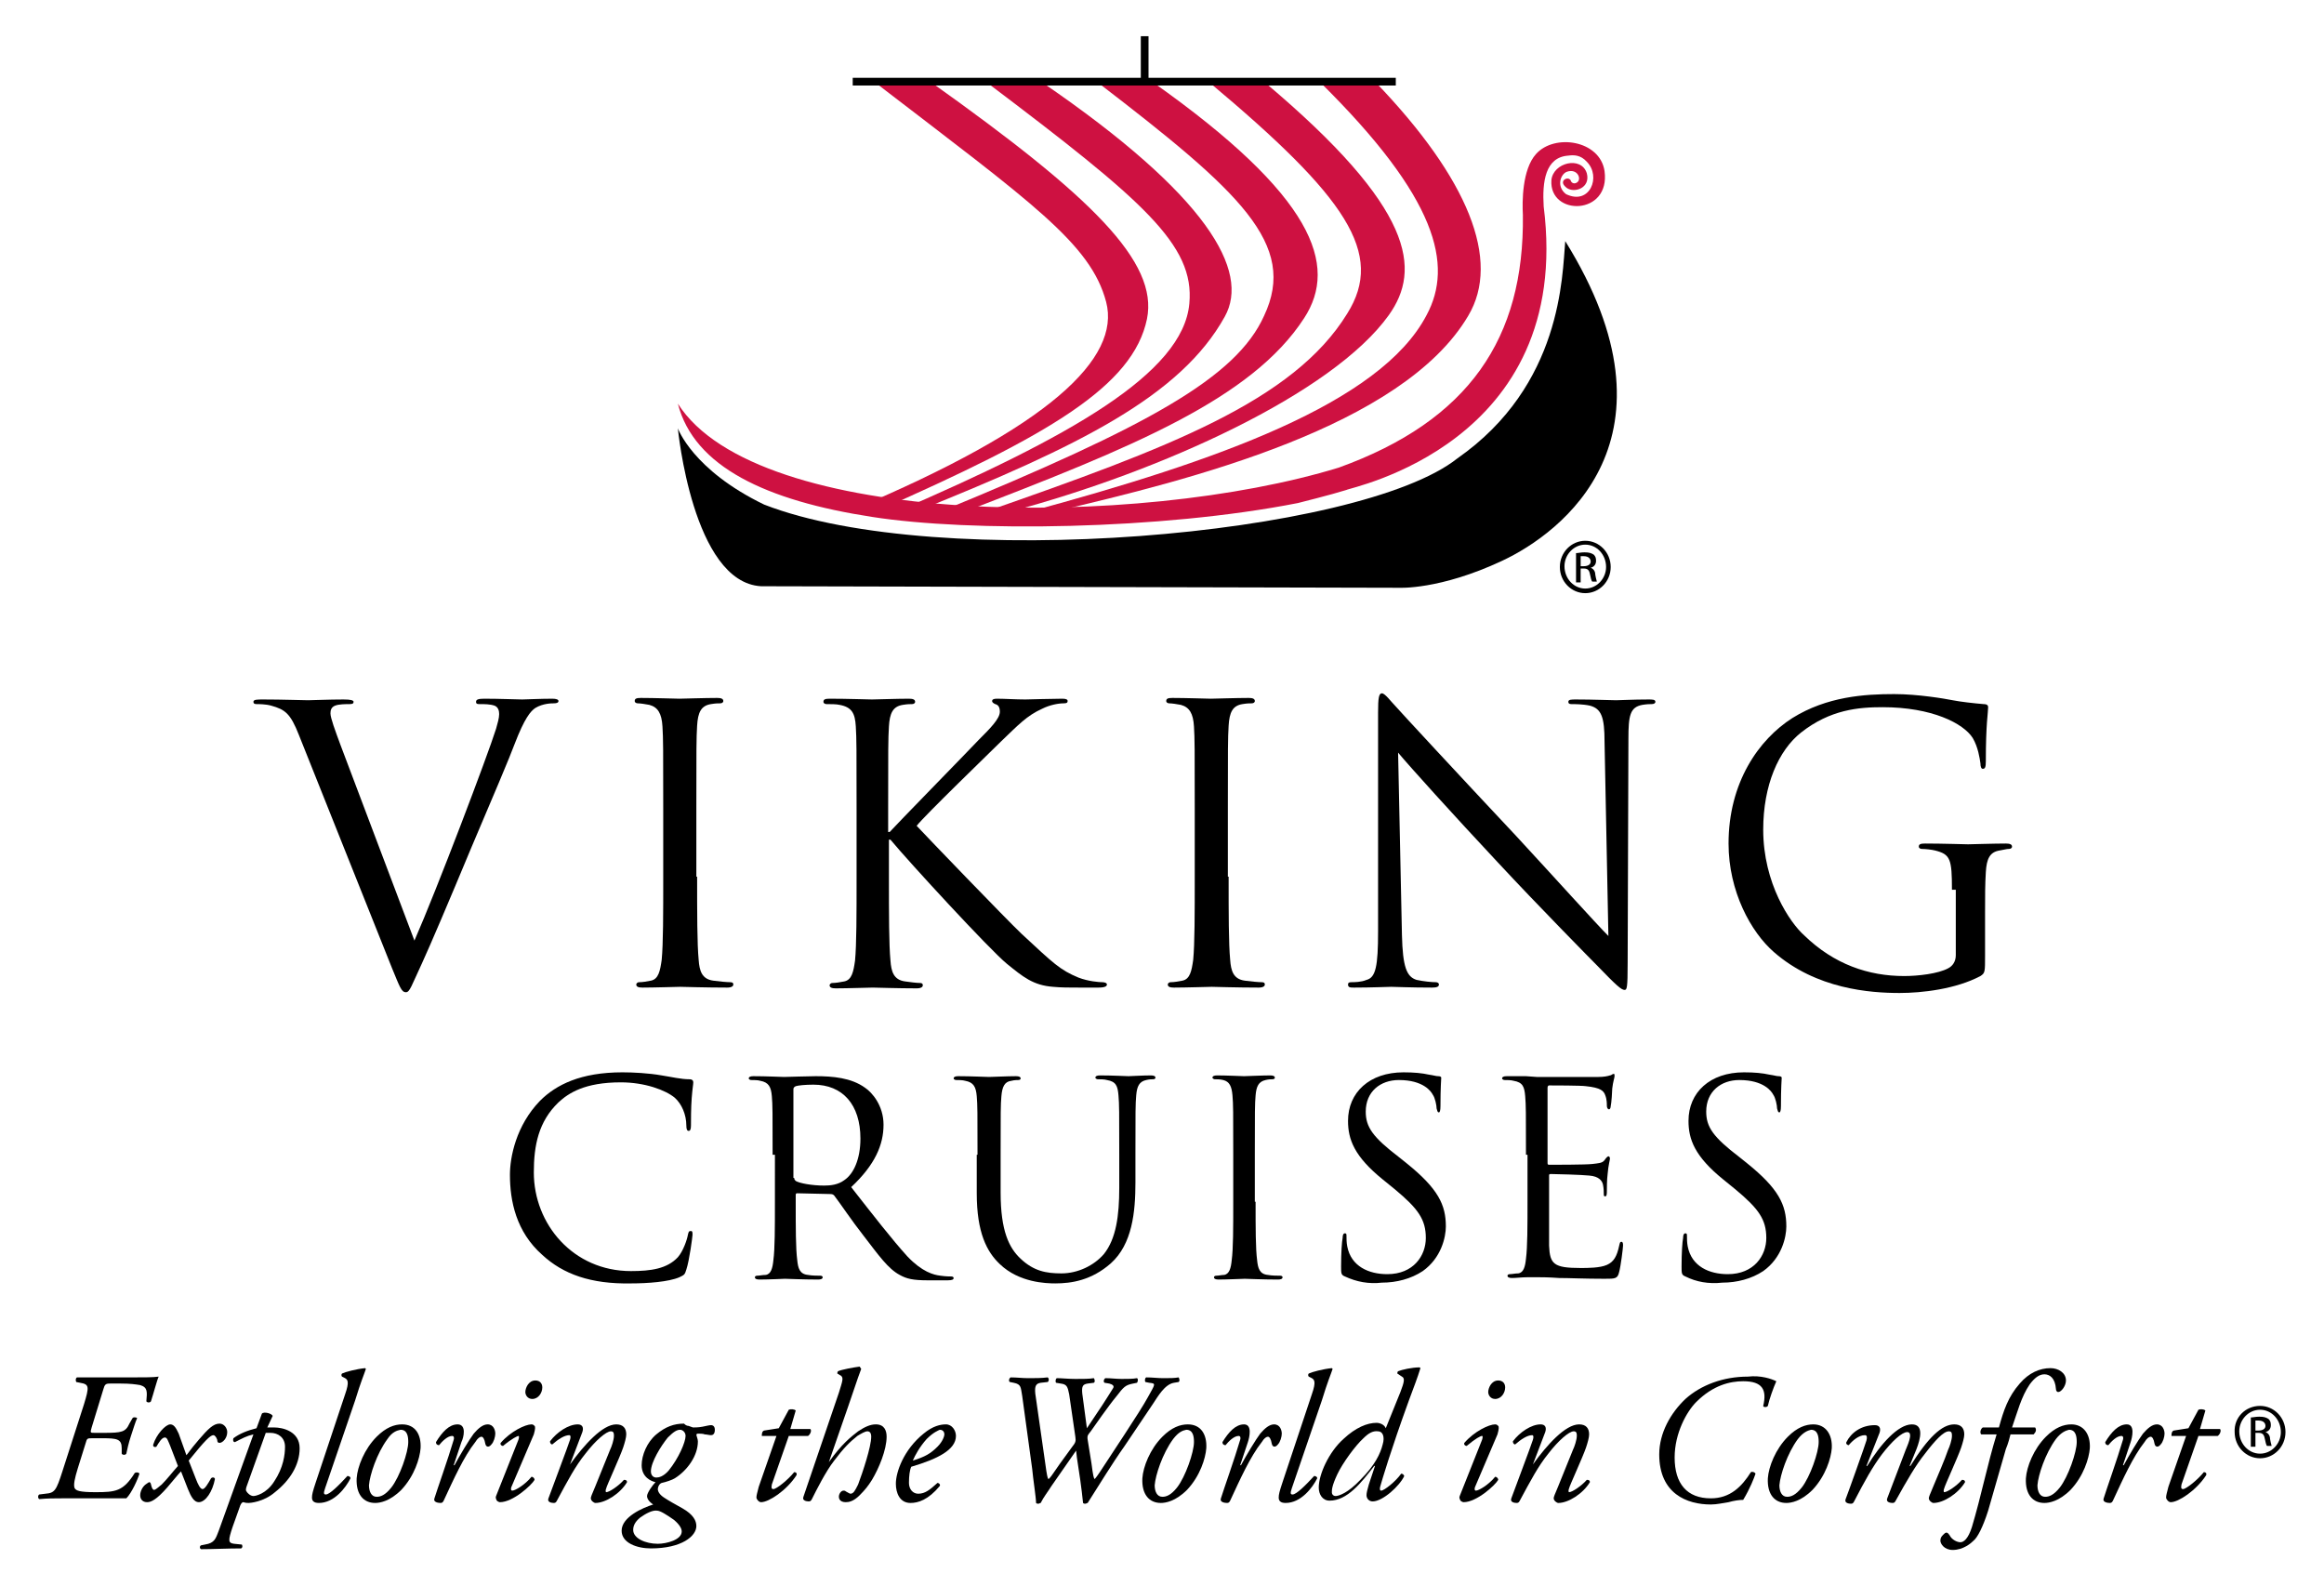 <?xml version="1.0" encoding="utf-8"?>
<!-- Generator: Adobe Illustrator 18.1.0, SVG Export Plug-In . SVG Version: 6.00 Build 0)  -->
<svg version="1.1" id="logo" xmlns="http://www.w3.org/2000/svg" xmlns:xlink="http://www.w3.org/1999/xlink" x="0px" y="0px"
	 viewBox="0 0 301.7 205.9" enable-background="new 0 0 301.7 205.9" xml:space="preserve">
<g>
	<g>
		<path d="M70.4,162.9c-3.4-3-4.2-7-4.2-10.4c0-2.3,0.8-6.4,3.9-9.6c2.1-2.1,5.3-3.7,10.7-3.7c1.4,0,3.4,0.1,5.1,0.4
			c1.3,0.2,2.5,0.5,3.6,0.5c0.4,0,0.5,0.2,0.5,0.4c0,0.3-0.1,0.7-0.2,2c-0.1,1.2-0.1,3.1-0.1,3.6c0,0.5-0.1,0.7-0.3,0.7
			c-0.2,0-0.3-0.2-0.3-0.7c0-1.4-0.6-2.8-1.5-3.6c-1.2-1-3.9-2-7-2c-4.7,0-6.8,1.4-8.1,2.6c-2.6,2.5-3.2,5.6-3.2,9.1
			c0,6.7,5.1,12.8,12.6,12.8c2.6,0,4.7-0.3,6.1-1.8c0.7-0.8,1.2-2.3,1.3-2.9c0.1-0.4,0.1-0.5,0.4-0.5c0.2,0,0.2,0.2,0.2,0.5
			c0,0.2-0.4,3.3-0.8,4.5c-0.2,0.7-0.3,0.7-0.9,1c-1.4,0.6-4.1,0.8-6.3,0.8C76.7,166.7,73.1,165.4,70.4,162.9z"/>
		<path d="M100.3,149.9c0-5.5,0-6.4-0.1-7.6c-0.1-1.2-0.4-1.8-1.5-2c-0.3-0.1-0.9-0.1-1.2-0.1c-0.1,0-0.3-0.1-0.3-0.2
			c0-0.2,0.2-0.3,0.6-0.3c1.6,0,3.8,0.1,4,0.1c0.4,0,3-0.1,4.1-0.1c2.2,0,4.6,0.2,6.4,1.5c0.9,0.6,2.4,2.3,2.4,4.8
			c0,2.6-1.1,5.2-4.2,8.1c2.9,3.7,5.3,6.8,7.3,9c1.9,2,3.4,2.4,4.3,2.5c0.7,0.1,1.2,0.1,1.4,0.1c0.2,0,0.3,0.1,0.3,0.2
			c0,0.2-0.2,0.3-0.8,0.3h-2.5c-2,0-2.8-0.2-3.7-0.7c-1.5-0.8-2.7-2.5-4.7-5.1c-1.5-1.9-3.1-4.3-3.8-5.2c-0.1-0.1-0.2-0.2-0.5-0.2
			l-4.3-0.1c-0.2,0-0.2,0.1-0.2,0.3v0.8c0,3.4,0,6.1,0.2,7.6c0.1,1,0.3,1.8,1.4,1.9c0.5,0.1,1.3,0.1,1.6,0.1c0.2,0,0.3,0.1,0.3,0.2
			c0,0.2-0.2,0.3-0.6,0.3c-1.9,0-4.1-0.1-4.3-0.1c0,0-2.2,0.1-3.3,0.1c-0.4,0-0.6-0.1-0.6-0.3c0-0.1,0.1-0.2,0.3-0.2
			c0.3,0,0.7-0.1,1.1-0.1c0.7-0.1,0.9-0.9,1-1.9c0.2-1.5,0.2-4.2,0.2-7.6V149.9z M103.1,152.9c0,0.2,0.1,0.3,0.2,0.4
			c0.5,0.3,2.1,0.6,3.7,0.6c0.8,0,1.8-0.1,2.6-0.7c1.2-0.8,2.1-2.7,2.1-5.4c0-4.4-2.3-7-6.1-7c-1.1,0-2,0.1-2.3,0.2
			c-0.2,0.1-0.3,0.2-0.3,0.4V152.9z"/>
		<path d="M126.9,149.9c0-5.5,0-6.4-0.1-7.6c-0.1-1.2-0.4-1.8-1.5-2c-0.3-0.1-0.9-0.1-1.2-0.1c-0.1,0-0.3-0.1-0.3-0.2
			c0-0.2,0.2-0.3,0.6-0.3c1.6,0,3.7,0.1,4,0.1c0.3,0,2.4-0.1,3.5-0.1c0.4,0,0.6,0.1,0.6,0.3c0,0.1-0.1,0.2-0.3,0.2
			c-0.2,0-0.5,0-0.9,0.1c-0.9,0.1-1.2,0.8-1.3,2c-0.1,1.1-0.1,2.1-0.1,7.6v4.9c0,5,1.1,7.2,2.6,8.6c1.7,1.6,3.3,1.9,5.3,1.9
			c2.1,0,4.2-1,5.5-2.5c1.6-2,2-5,2-8.6v-4.4c0-5.5,0-6.4-0.1-7.6c-0.1-1.2-0.3-1.8-1.5-2c-0.3-0.1-0.9-0.1-1.2-0.1
			c-0.1,0-0.3-0.1-0.3-0.2c0-0.2,0.2-0.3,0.6-0.3c1.6,0,3.5,0.1,3.7,0.1c0.2,0,1.9-0.1,2.9-0.1c0.4,0,0.6,0.1,0.6,0.3
			c0,0.1-0.1,0.2-0.3,0.2c-0.2,0-0.5,0-0.9,0.1c-0.9,0.2-1.2,0.8-1.3,2c-0.1,1.1-0.1,2.1-0.1,7.6v3.7c0,3.8-0.4,8-3.2,10.5
			c-2.5,2.2-5.1,2.6-7.2,2.6c-1.2,0-4.7-0.1-7.2-2.5c-1.7-1.6-3-4.1-3-9.2V149.9z"/>
		<path d="M163,156c0,3.4,0,6.1,0.2,7.6c0.1,1,0.3,1.8,1.4,1.9c0.5,0.1,1.3,0.1,1.6,0.1c0.2,0,0.3,0.1,0.3,0.2
			c0,0.2-0.2,0.3-0.6,0.3c-1.9,0-4.1-0.1-4.3-0.1c-0.2,0-2.4,0.1-3.4,0.1c-0.4,0-0.6-0.1-0.6-0.3c0-0.1,0.1-0.2,0.3-0.2
			c0.3,0,0.7-0.1,1-0.1c0.7-0.1,0.9-0.9,1-1.9c0.2-1.5,0.2-4.2,0.2-7.6v-6.2c0-5.5,0-6.4-0.1-7.6c-0.1-1.2-0.4-1.8-1.2-2
			c-0.4-0.1-0.8-0.1-1.1-0.1c-0.1,0-0.3-0.1-0.3-0.2c0-0.2,0.2-0.3,0.6-0.3c1.2,0,3.4,0.1,3.5,0.1c0.2,0,2.4-0.1,3.4-0.1
			c0.4,0,0.6,0.1,0.6,0.3c0,0.1-0.1,0.2-0.3,0.2c-0.2,0-0.5,0-0.9,0.1c-0.9,0.2-1.2,0.8-1.3,2c-0.1,1.1-0.1,2.1-0.1,7.6V156z"/>
		<path d="M174.6,165.7c-0.5-0.2-0.5-0.4-0.5-1.3c0-1.8,0.1-3.2,0.2-3.7c0-0.4,0.1-0.6,0.3-0.6c0.2,0,0.2,0.1,0.2,0.4
			c0,0.3,0,0.8,0.1,1.3c0.5,2.6,2.8,3.6,5.2,3.6c3.4,0,5-2.4,5-4.7c0-2.4-1-3.8-4-6.3l-1.6-1.3c-3.7-3-4.5-5.2-4.5-7.6
			c0-3.7,2.8-6.3,7.2-6.3c1.4,0,2.4,0.1,3.3,0.3c0.7,0.1,0.9,0.2,1.2,0.2c0.3,0,0.4,0.1,0.4,0.2s-0.1,1.3-0.1,3.7
			c0,0.6-0.1,0.8-0.2,0.8c-0.2,0-0.2-0.2-0.3-0.5c0-0.4-0.2-1.4-0.5-1.8c-0.2-0.4-1.2-1.9-4.4-1.9c-2.4,0-4.3,1.5-4.3,4.1
			c0,2,0.9,3.3,4.3,5.9l1,0.8c4.1,3.3,5.1,5.4,5.1,8.2c0,1.4-0.6,4.1-3,5.8c-1.5,1-3.4,1.5-5.3,1.5
			C177.7,166.7,176.1,166.4,174.6,165.7z"/>
		<path d="M198.1,149.9c0-5.5,0-6.4-0.1-7.6c-0.1-1.2-0.3-1.8-1.5-2c-0.3-0.1-0.9-0.1-1.2-0.1c-0.1,0-0.3-0.1-0.3-0.2
			c0-0.2,0.2-0.3,0.6-0.3c0.8,0,1.8,0,2.5,0l1.4,0.1c0.2,0,7.2,0,8,0c0.7,0,1.2-0.1,1.5-0.2c0.2,0,0.3-0.2,0.5-0.2
			c0.1,0,0.1,0.1,0.1,0.3c0,0.2-0.2,0.7-0.3,1.6c0,0.3-0.1,1.9-0.2,2.3c0,0.2-0.1,0.4-0.2,0.4c-0.2,0-0.3-0.2-0.3-0.5
			c0-0.2,0-0.8-0.2-1.3c-0.2-0.6-0.6-1-2.5-1.2c-0.6-0.1-4.4-0.1-4.8-0.1c-0.1,0-0.2,0.1-0.2,0.3v9.7c0,0.2,0,0.3,0.2,0.3
			c0.5,0,4.8,0,5.6-0.1c0.8-0.1,1.3-0.1,1.6-0.5c0.2-0.3,0.4-0.5,0.5-0.5c0.1,0,0.2,0.1,0.2,0.3c0,0.2-0.2,0.8-0.3,2
			c-0.1,0.7-0.1,2-0.1,2.2c0,0.3,0,0.7-0.2,0.7c-0.2,0-0.2-0.1-0.2-0.3c0-0.3,0-0.7-0.1-1.2c-0.1-0.5-0.5-1.1-1.8-1.2
			c-0.9-0.1-4.4-0.2-5-0.2c-0.2,0-0.2,0.1-0.2,0.2v3.1c0,1.2,0,5.2,0,6c0.1,2.4,0.6,2.9,4.1,2.9c0.9,0,2.5,0,3.4-0.4
			c0.9-0.4,1.3-1.1,1.6-2.5c0.1-0.4,0.1-0.5,0.3-0.5c0.2,0,0.2,0.3,0.2,0.5c0,0.3-0.3,2.7-0.5,3.4c-0.2,0.9-0.5,0.9-1.9,0.9
			c-2.6,0-4.6-0.1-5.9-0.1c-1.4-0.1-2.2-0.1-2.7-0.1c-0.1,0-0.7,0-1.4,0c-0.7,0-1.5,0.1-2,0.1c-0.4,0-0.6-0.1-0.6-0.3
			c0-0.1,0.1-0.2,0.3-0.2c0.3,0,0.7-0.1,1.1-0.1c0.7-0.1,0.9-0.9,1-1.9c0.2-1.5,0.2-4.2,0.2-7.6V149.9z"/>
		<path d="M218.8,165.7c-0.5-0.2-0.5-0.4-0.5-1.3c0-1.8,0.1-3.2,0.2-3.7c0-0.4,0.1-0.6,0.3-0.6c0.2,0,0.2,0.1,0.2,0.4
			c0,0.3,0,0.8,0.1,1.3c0.5,2.6,2.8,3.6,5.2,3.6c3.4,0,5-2.4,5-4.7c0-2.4-1-3.8-4-6.3l-1.6-1.3c-3.7-3-4.5-5.2-4.5-7.6
			c0-3.7,2.8-6.3,7.2-6.3c1.4,0,2.4,0.1,3.3,0.3c0.7,0.1,0.9,0.2,1.2,0.2c0.3,0,0.4,0.1,0.4,0.2s-0.1,1.3-0.1,3.7
			c0,0.6-0.1,0.8-0.2,0.8c-0.2,0-0.2-0.2-0.3-0.5c0-0.4-0.2-1.4-0.5-1.8c-0.2-0.4-1.2-1.9-4.4-1.9c-2.4,0-4.3,1.5-4.3,4.1
			c0,2,0.9,3.3,4.3,5.9l1,0.8c4.1,3.3,5.1,5.4,5.1,8.2c0,1.4-0.6,4.1-3,5.8c-1.5,1-3.4,1.5-5.3,1.5
			C221.8,166.7,220.2,166.4,218.8,165.7z"/>
	</g>
	<g>
		<path d="M53.8,122.1c2.9-6.6,9.5-24,10.6-27.5c0.2-0.7,0.4-1.4,0.4-1.9c0-0.4-0.1-0.9-0.6-1.1c-0.6-0.2-1.3-0.2-1.9-0.2
			c-0.3,0-0.5,0-0.5-0.3c0-0.3,0.3-0.4,1.1-0.4c2,0,4.3,0.1,4.9,0.1c0.3,0,2.4-0.1,3.9-0.1c0.5,0,0.8,0.1,0.8,0.3
			c0,0.2-0.2,0.3-0.6,0.3c-0.3,0-1.4,0-2.4,0.6c-0.6,0.4-1.4,1.3-2.7,4.7c-0.5,1.4-3,7.3-5.6,13.4c-3,7.2-5.3,12.6-6.4,15
			c-1.4,3-1.6,3.8-2.1,3.8c-0.6,0-0.8-0.7-1.8-3.1L38.8,95.4c-1.1-2.8-1.8-3.3-3.6-3.8c-0.7-0.2-1.6-0.2-1.9-0.2
			c-0.3,0-0.4-0.1-0.4-0.3c0-0.3,0.5-0.3,1.3-0.3c2.4,0,5.2,0.1,5.8,0.1c0.5,0,2.7-0.1,4.6-0.1c0.9,0,1.3,0.1,1.3,0.3
			c0,0.2-0.1,0.3-0.5,0.3c-0.5,0-1.4,0-1.9,0.2c-0.5,0.2-0.6,0.6-0.6,1c0,0.6,0.6,2.2,1.3,4.1L53.8,122.1z"/>
		<path d="M90.5,113.8c0,4.8,0,8.7,0.2,10.8c0.1,1.4,0.4,2.5,1.9,2.7c0.7,0.1,1.8,0.2,2.2,0.2c0.3,0,0.4,0.1,0.4,0.3
			c0,0.2-0.2,0.4-0.8,0.4c-2.7,0-5.9-0.1-6.1-0.1c-0.2,0-3.4,0.1-4.9,0.1c-0.5,0-0.8-0.1-0.8-0.4c0-0.1,0.1-0.3,0.4-0.3
			c0.4,0,1-0.1,1.5-0.2c1-0.2,1.2-1.3,1.4-2.7c0.2-2.1,0.2-6,0.2-10.8V105c0-7.7,0-9.1-0.1-10.7c-0.1-1.7-0.6-2.5-1.7-2.8
			c-0.5-0.1-1.2-0.2-1.5-0.2c-0.2,0-0.4-0.1-0.4-0.3c0-0.3,0.2-0.4,0.8-0.4c1.6,0,4.8,0.1,5,0.1c0.2,0,3.4-0.1,4.9-0.1
			c0.5,0,0.8,0.1,0.8,0.4c0,0.2-0.2,0.3-0.4,0.3c-0.3,0-0.6,0-1.2,0.1c-1.3,0.2-1.7,1.1-1.8,2.8c-0.1,1.6-0.1,3-0.1,10.7V113.8z"/>
		<path d="M111.2,105c0-7.7,0-9.1-0.1-10.7c-0.1-1.7-0.5-2.5-2.1-2.8c-0.4-0.1-1.2-0.1-1.7-0.1c-0.2,0-0.4-0.1-0.4-0.3
			c0-0.3,0.2-0.4,0.8-0.4c2.2,0,5.2,0.1,5.5,0.1c0.4,0,3.3-0.1,4.8-0.1c0.5,0,0.8,0.1,0.8,0.4c0,0.2-0.2,0.3-0.4,0.3
			c-0.3,0-0.6,0-1.2,0.1c-1.3,0.2-1.7,1.1-1.8,2.8c-0.1,1.6-0.1,3-0.1,10.7v3h0.2c0.8-0.9,9.8-10.1,11.6-12c1.4-1.4,2.7-2.7,2.7-3.6
			c0-0.6-0.2-0.9-0.6-1c-0.2-0.1-0.4-0.2-0.4-0.4c0-0.2,0.2-0.3,0.6-0.3c1,0,2.5,0.1,3.7,0.1c0.2,0,3.5-0.1,4.8-0.1
			c0.5,0,0.7,0.1,0.7,0.3c0,0.2-0.1,0.3-0.5,0.3c-0.7,0-1.8,0.2-2.8,0.7c-2,0.9-3.1,2.1-5.4,4.3c-1.2,1.2-9.9,9.6-10.9,10.9
			c1.3,1.4,11.6,12.1,13.6,14c4.2,3.9,5,4.7,7.4,5.7c1.3,0.5,2.7,0.6,3.1,0.6c0.3,0,0.6,0.1,0.6,0.3c0,0.2-0.2,0.4-1.1,0.4h-2.5
			c-1.4,0-2.3,0-3.4-0.1c-2.6-0.2-3.9-1.3-6-3c-2.2-1.8-12.7-13.2-15.1-16.1h-0.2v4.9c0,4.8,0,8.7,0.2,10.8c0.1,1.4,0.4,2.5,1.9,2.7
			c0.7,0.1,1.5,0.2,1.9,0.2c0.3,0,0.4,0.1,0.4,0.3c0,0.2-0.2,0.4-0.8,0.4c-2.4,0-5.3-0.1-5.7-0.1c-0.4,0-3.3,0.1-4.8,0.1
			c-0.5,0-0.8-0.1-0.8-0.4c0-0.1,0.1-0.3,0.4-0.3c0.4,0,1-0.1,1.5-0.2c1-0.2,1.2-1.3,1.4-2.7c0.2-2.1,0.2-6,0.2-10.8V105z"/>
		<path d="M159.5,113.8c0,4.8,0,8.7,0.2,10.8c0.1,1.4,0.4,2.5,1.9,2.7c0.7,0.1,1.8,0.2,2.2,0.2c0.3,0,0.4,0.1,0.4,0.3
			c0,0.2-0.2,0.4-0.8,0.4c-2.7,0-5.9-0.1-6.1-0.1s-3.4,0.1-4.9,0.1c-0.5,0-0.8-0.1-0.8-0.4c0-0.1,0.1-0.3,0.4-0.3
			c0.4,0,1-0.1,1.5-0.2c1-0.2,1.2-1.3,1.4-2.7c0.2-2.1,0.2-6,0.2-10.8V105c0-7.7,0-9.1-0.1-10.7c-0.1-1.7-0.6-2.5-1.7-2.8
			c-0.5-0.1-1.2-0.2-1.5-0.2c-0.2,0-0.4-0.1-0.4-0.3c0-0.3,0.2-0.4,0.8-0.4c1.6,0,4.8,0.1,5,0.1s3.4-0.1,4.9-0.1
			c0.5,0,0.8,0.1,0.8,0.4c0,0.2-0.2,0.3-0.4,0.3c-0.3,0-0.6,0-1.2,0.1c-1.3,0.2-1.7,1.1-1.8,2.8c-0.1,1.6-0.1,3-0.1,10.7V113.8z"/>
		<path d="M182,121.4c0.1,4.1,0.6,5.4,1.9,5.8c0.9,0.2,2,0.3,2.5,0.3c0.2,0,0.4,0.1,0.4,0.3c0,0.3-0.3,0.4-0.9,0.4
			c-2.8,0-4.8-0.1-5.3-0.1c-0.4,0-2.5,0.1-4.8,0.1c-0.5,0-0.8,0-0.8-0.4c0-0.2,0.1-0.3,0.4-0.3c0.4,0,1.3,0,2-0.3
			c1.2-0.3,1.5-1.8,1.5-6.3l0-28.4c0-1.9,0.1-2.5,0.5-2.5c0.4,0,1.2,1.1,1.7,1.6c0.7,0.8,8.1,8.8,15.8,17
			c4.9,5.3,10.3,11.3,11.9,12.9l-0.5-25.2c0-3.2-0.4-4.3-1.9-4.7c-0.9-0.2-2-0.2-2.4-0.2c-0.3,0-0.4-0.1-0.4-0.3
			c0-0.3,0.4-0.3,1-0.3c2.2,0,4.6,0.1,5.2,0.1c0.5,0,2.2-0.1,4.2-0.1c0.5,0,0.9,0,0.9,0.3c0,0.2-0.2,0.3-0.5,0.3
			c-0.2,0-0.6,0-1.2,0.1c-1.6,0.3-1.8,1.4-1.8,4.4l-0.1,29.1c0,3.3-0.1,3.5-0.4,3.5c-0.4,0-1-0.5-3.6-3.2
			c-0.5-0.5-7.7-7.8-12.9-13.4c-5.8-6.2-11.4-12.4-12.9-14.2L182,121.4z"/>
		<path d="M253.4,115.5c0-4-0.2-4.6-2.2-5.1c-0.4-0.1-1.2-0.2-1.7-0.2c-0.2,0-0.4-0.1-0.4-0.3c0-0.3,0.2-0.4,0.8-0.4
			c2.2,0,5.4,0.1,5.6,0.1c0.2,0,3.4-0.1,4.9-0.1c0.5,0,0.8,0.1,0.8,0.4c0,0.2-0.2,0.3-0.4,0.3c-0.3,0-0.6,0.1-1.2,0.2
			c-1.3,0.2-1.7,1.1-1.8,2.8c-0.1,1.6-0.1,3.1-0.1,5.2v5.6c0,2.2,0,2.3-0.6,2.7c-3.2,1.7-7.6,2.2-10.5,2.2c-3.8,0-10.8-0.5-16.3-5.3
			c-3-2.6-5.9-7.9-5.9-14.1c0-7.9,3.9-13.5,8.3-16.3c4.5-2.8,9.4-3.1,13.2-3.1c3.1,0,6.6,0.6,7.6,0.8c1,0.2,2.8,0.4,4,0.5
			c0.5,0,0.6,0.2,0.6,0.4c0,0.7-0.3,2.1-0.3,7c0,0.8-0.1,1-0.4,1c-0.2,0-0.3-0.3-0.3-0.7c-0.1-0.7-0.3-2.1-1-3.3
			c-1.2-1.9-5.3-4-11.7-4c-3.1,0-6.8,0.3-10.6,3.3c-2.9,2.3-4.9,6.8-4.9,12.6c0,7,3.5,12.1,5.3,13.7c3.9,3.8,8.4,5.3,13,5.3
			c1.8,0,4.4-0.3,5.7-1c0.6-0.3,1-0.9,1-1.7V115.5z"/>
	</g>
	<g>
		<path d="M293.4,182.5c1.8,0,3.3,1.5,3.3,3.4c0,1.9-1.5,3.4-3.3,3.4c-1.8,0-3.3-1.5-3.3-3.4C290,184,291.5,182.5,293.4,182.5
			L293.4,182.5z M293.4,183c-1.5,0-2.7,1.3-2.7,2.8c0,1.6,1.2,2.9,2.7,2.9c1.5,0,2.7-1.3,2.7-2.8C296.1,184.3,294.9,183,293.4,183
			L293.4,183z M292.8,187.8h-0.6V184c0.3,0,0.6-0.1,1.1-0.1c0.6,0,0.9,0.1,1.2,0.3c0.2,0.2,0.3,0.4,0.3,0.8c0,0.5-0.3,0.8-0.7,0.9v0
			c0.3,0.1,0.6,0.4,0.6,0.9c0.1,0.6,0.2,0.8,0.2,0.9h-0.6c-0.1-0.1-0.2-0.5-0.3-1c-0.1-0.5-0.3-0.7-0.8-0.7h-0.4V187.8z
			 M292.8,185.7h0.4c0.5,0,0.9-0.2,0.9-0.6c0-0.3-0.2-0.7-0.9-0.7c-0.2,0-0.3,0-0.4,0V185.7z"/>
		<g>
			<path d="M10.9,182.3c0.7-2.3,0.7-2.6-0.5-2.8l-0.5-0.1c-0.1-0.2-0.1-0.5,0.1-0.6c0.4,0,0.8,0,1.3,0c0.4,0,0.9,0,1.4,0h4.5
				c1.5,0,2.7,0,3.4-0.1c-0.2,0.4-0.7,2.3-1,3.2c-0.1,0.2-0.5,0.2-0.6,0c0.1-1.2,0.2-1.8-0.8-2.1c-0.6-0.1-1.3-0.2-2.5-0.2h-1.4
				c-0.6,0-0.7,0.1-0.9,0.8l-1.5,4.9c-0.2,0.7-0.2,0.7,0.4,0.7h1.2c2.3,0,2.8-0.1,3.3-1.2l0.4-0.7c0.1-0.2,0.6-0.1,0.6,0
				c-0.2,0.4-0.5,1.4-0.8,2.3c-0.3,0.9-0.5,1.8-0.6,2.3c-0.1,0.2-0.5,0.2-0.6,0v-0.7c0-1.2-0.6-1.3-2.5-1.3H12c-0.7,0-0.7,0-0.9,0.7
				l-1,3.2c-0.4,1.3-0.6,2.2-0.4,2.6c0.2,0.3,0.6,0.5,2.7,0.5c2.6,0,3.6-0.1,5.1-2.5c0.2-0.1,0.5-0.1,0.6,0.1
				c-0.2,0.7-1,2.5-1.7,3.2c-0.8,0-1.7,0-2.7,0c-0.9,0-1.9,0-2.8,0H8c-1,0-1.8,0-2.9,0.1c-0.2-0.1-0.2-0.5,0-0.6l0.8-0.1
				c1.2-0.1,1.4-0.4,2.2-2.9L10.9,182.3z"/>
			<path d="M22.1,187.7c-0.3-0.7-0.4-1.1-0.7-1.1c-0.4,0-0.8,0.7-1.1,1.2c-0.2,0.1-0.5,0-0.4-0.3c0.4-1.3,1.6-2.6,2.2-2.6
				c0.4,0,0.7,0.3,1.1,1.2l1,2.8c0.2-0.2,0.4-0.6,1.6-2c1.2-1.4,1.9-2.1,2.7-2.1c0.6,0,1,0.6,1,1.1c0,0.8-0.6,1.4-1,1.4
				c-0.2,0-0.3-0.1-0.3-0.4c-0.1-0.3-0.3-0.6-0.5-0.6c-0.4,0-1.1,0.7-3.2,3.3l0.9,2.3c0.3,0.8,0.6,1.4,0.9,1.4
				c0.3,0,0.7-0.7,1.1-1.4c0.2-0.2,0.5-0.1,0.5,0.1c-0.3,1.6-1.2,3-2.1,3c-0.6,0-1-0.7-1.4-1.7l-0.9-2.3c-0.4,0.4-1.1,1.3-1.8,2.1
				c-1.4,1.6-2.1,1.9-2.6,1.9c-0.6,0-0.9-0.4-0.9-0.9c0-0.5,0.3-1.1,0.7-1.4c0.3-0.2,0.4-0.3,0.5-0.3c0.1,0,0.2,0.2,0.2,0.3
				c0.1,0.4,0.2,0.7,0.4,0.7c0.2,0,0.5-0.3,1-0.7c0.7-0.7,1.3-1.5,2.1-2.4L22.1,187.7z"/>
			<path d="M34.7,185.3c0.2,0,0.5,0,0.9,0c1.1,0,3.3,0.5,3.3,2.7c0,2.2-1.3,4.2-3.2,5.7c-1.5,1.3-3.3,1.4-3.4,1.4
				c-0.2,0-0.4,0-0.7-0.1c-0.2,0-0.3,0.2-0.4,0.4l-1,2.8c-0.6,1.8-0.6,2.1,0.2,2.2l1,0.1c0.1,0.2,0.1,0.4-0.1,0.5
				c-1.8,0-3.6,0.1-5.2,0.1c-0.2-0.1-0.2-0.4,0-0.5l0.5-0.1c1.3-0.2,1.4-0.8,1.8-1.8l4.5-12.5c-0.9,0.2-1.4,0.5-2.4,1
				c-0.2,0-0.3-0.2-0.2-0.5c0.8-0.6,1.8-1,3-1.3l0.7-1.9c0.3-0.3,1.3,0,1.4,0.3L34.7,185.3z M32,193c-0.1,0.3-0.1,0.5,0,0.6
				c0.1,0.2,0.5,0.6,0.9,0.6c0.3,0,1.7-0.3,2.7-1.9c1.2-1.8,1.4-3.5,1.4-4.5c0-1.2-0.9-1.8-1.9-1.8c-0.3,0-0.5,0-0.6,0L32,193z"/>
			<path d="M42.2,193.2c-0.2,0.6-0.2,0.8,0.1,0.8c0.5,0,1.7-1.2,2.8-2.4c0.2,0,0.4,0.1,0.4,0.3c-0.6,1.2-2.1,3.2-4.1,3.2
				c-0.7,0-0.9-0.3-0.9-0.7c0-0.4,0.1-0.8,0.5-2l3.8-11.4c0.6-1.7,0.3-1.9,0-2.1l-0.4-0.2c-0.1-0.1-0.1-0.3,0-0.4
				c0.4-0.2,1.9-0.6,3-0.7l0.1,0.1c-0.3,0.9-0.6,1.5-1.4,4.1L42.2,193.2z"/>
			<path d="M54.6,188c-0.1,1.3-0.8,3.6-2.5,5.4c-1.5,1.5-2.8,1.7-3.4,1.7c-1.5,0-2.5-1.1-2.4-3.2c0.1-1.5,1-3.8,2.6-5.4
				c1.2-1.2,2.3-1.6,3.3-1.6C53.9,184.9,54.7,186.2,54.6,188z M50.3,186.8c-1.4,1.9-2.3,4.7-2.4,6c0,0.8,0.3,1.5,1,1.5
				c0.5,0,1.1-0.2,1.9-1.2c1.1-1.4,2.2-4.6,2.2-5.9c0-0.7-0.1-1.6-1-1.6C51.5,185.7,50.9,185.9,50.3,186.8z"/>
			<path d="M59.9,187.2l-1,3H59c0.7-1.3,1.9-3.3,2.5-4.1c0.6-0.7,1.2-1.2,1.8-1.2c0.8,0,1,0.8,1,1.2c0,0.4-0.2,1.1-0.5,1.4
				c-0.3,0.4-0.7,0.4-0.8-0.1c-0.1-0.6-0.3-0.9-0.5-0.9c-0.2,0-0.5,0.2-0.8,0.7c-1.5,1.9-2.8,4.8-4.1,7.6c-0.1,0.2-0.2,0.3-0.4,0.3
				c-0.3,0-1-0.1-0.8-0.6c0.3-1,1.8-5.2,2.5-7.6c0.1-0.3,0-0.5-0.2-0.5c-0.6,0-1.3,0.7-1.7,1.2c-0.2,0-0.4-0.1-0.4-0.4
				c0.8-1.3,1.7-2.3,2.8-2.3C60.6,184.9,60.2,186.6,59.9,187.2z"/>
			<path d="M67.3,186.9c0.1-0.3,0.1-0.5,0-0.5s-0.8,0.3-2,1.3c-0.2,0-0.4-0.2-0.3-0.4c1.3-1.5,3.2-2.4,4-2.4c0.2,0,0.3,0.1,0.4,0.2
				c0.1,0.1,0.1,0.4-0.1,1.1l-2.9,6.8c-0.1,0.2-0.1,0.5,0.1,0.5c0.4,0,1.7-0.8,2.5-1.8c0.2,0,0.4,0.2,0.4,0.4
				c-0.4,0.7-2.8,2.9-4.5,2.9c-0.1,0-0.3-0.1-0.4-0.2c-0.1-0.2-0.2-0.4-0.1-0.6L67.3,186.9z M70.4,180.1c0,0.7-0.5,1.5-1.3,1.5
				c-0.6,0-0.9-0.5-0.9-0.9c0-0.5,0.4-1.5,1.3-1.5C70.1,179.2,70.4,179.6,70.4,180.1z"/>
			<path d="M74,190.1L74,190.1c1.8-2.5,4.2-5.2,6-5.2c0.9,0,1.3,0.5,1.3,1.3c0,0.4-0.2,1.1-0.4,1.7c-0.4,1.2-2.2,5.1-2.2,5.3
				c-0.1,0.2-0.1,0.5,0,0.5c0.4,0,1.6-0.8,2.3-1.6c0.3,0,0.4,0.1,0.4,0.3c-0.9,1.5-2.8,2.7-4.1,2.7c-0.2,0-0.6-0.3-0.6-0.6
				c0-0.2,0.1-0.4,0.6-1.6c0.5-1.2,1.4-3.5,1.9-4.7c0.2-0.4,0.5-1.3,0.5-1.8c0-0.3,0-0.6-0.4-0.6c-0.6,0-2,1.2-3.3,2.9
				c-1.3,1.6-2.3,3.5-3.7,6.1c-0.1,0.2-0.2,0.3-0.4,0.3c-0.3,0-0.9-0.1-0.7-0.6c0.1-0.3,2.7-7.2,2.8-7.6c0.1-0.3,0.1-0.6-0.1-0.6
				c-0.6,0-1.4,0.5-2.2,1.2c-0.2,0-0.3-0.2-0.3-0.4c0.9-1.2,2.4-2.2,3.6-2.2c0.6,0,0.8,0.4,0.6,1L74,190.1z"/>
			<path d="M89.4,185.1c0.3,0.1,0.5,0.2,0.6,0.2c0.2,0,0.7,0,1.2-0.1c0.5-0.1,0.9-0.2,1.1-0.2c0.3,0,0.5,0.2,0.5,0.6
				c0,0.6-0.3,0.7-0.5,0.7c-0.2,0-0.6-0.1-0.8-0.1c-0.2-0.1-0.7-0.1-0.9-0.1c-0.1,0-0.2,0.1-0.2,0.1c0,0.2,0.2,0.6,0.2,0.9
				c0,1.9-1.4,3.8-3,4.8c-0.3,0.2-1.2,0.5-1.7,0.6c-0.3,0.1-0.5,0.5-0.5,0.8c0,0.3,0.2,0.7,0.8,1.1c0.6,0.4,1.5,0.9,2.4,1.4
				c1.4,0.8,1.8,1.6,1.8,2.3c0,1.3-1.9,2.9-5.9,2.9c-1.8,0-3.8-0.7-3.8-2.3c0-1.8,2.8-3,4.1-3.4c-0.6-0.4-0.8-0.8-0.8-1.1
				c0-0.4,0.7-1.4,1.1-1.8c-0.5-0.1-1.8-0.6-1.8-2.2c0-1.3,0.7-3,1.9-4c1.2-1,2.3-1.4,3.6-1.4C88.9,184.9,89.1,185.1,89.4,185.1z
				 M88.5,198.8c0-0.4-0.3-0.9-1-1.5c-1-0.7-1.8-1.2-2.2-1.2c-0.6-0.1-1.5,0.4-2.2,0.9c-0.6,0.5-0.9,1-0.9,1.6
				c0,1.1,1.6,1.8,3.2,1.8C86.5,200.4,88.5,199.9,88.5,198.8z M86.7,186.6c-0.9,1.1-2.2,3.2-2.2,4.4c0,0.5,0.3,0.8,0.7,0.8
				c0.3,0,0.9-0.1,1.6-0.9c1.3-1.6,2.2-3.7,2.2-4.5c0-0.5-0.4-0.8-0.7-0.8C87.9,185.6,87.5,185.8,86.7,186.6z"/>
			<path d="M102.4,186.4l-2.2,6.3c-0.1,0.5,0,0.6,0.2,0.6c0.4,0,1.9-1.2,2.7-2.2c0.2,0,0.4,0.1,0.3,0.4c-1.3,2-3.6,3.5-4.6,3.5
				c-0.3,0-0.6-0.4-0.6-0.6c0-0.3,0.1-0.6,0.3-1.4l2.3-6.6h-1.9c0-0.2,0-0.6,0.3-0.7l1.9-0.3l1.3-2.4c0.2-0.1,0.7-0.1,0.9,0.1
				l-0.7,2.4h2.6c0.2,0.2,0,0.7-0.3,0.9H102.4z"/>
			<path d="M111.8,177.7c-0.5,1.3-1.2,3.5-1.7,4.9l-2.5,7.2l0,0c1.7-2.4,2.9-3.3,3.8-4c0.9-0.6,1.6-0.9,2.3-0.9
				c1.1,0,1.4,0.8,1.4,1.6c0,1.7-1,4.1-1.9,5.6c-0.5,0.8-0.9,1.3-1.6,2c-0.8,0.8-1.4,0.9-1.8,0.9c-0.8,0-0.9-0.5-0.9-0.7
				c0-0.4,0.3-0.8,0.6-0.8c0.1,0,0.2,0,0.3,0.1c0.2,0.1,0.5,0.3,0.6,0.3c0.4,0,0.6-0.4,1-1.2c0.6-1.6,1.7-4.9,1.7-6.2
				c0-0.5-0.2-0.7-0.5-0.7c-0.3,0-0.8,0.3-1.3,0.6c-1,0.8-1.8,1.6-3,3.2c-1.1,1.4-2.3,3.8-2.9,5c-0.1,0.2-0.2,0.3-0.4,0.3
				c-0.3,0-0.9-0.1-0.7-0.6l4.6-13.5c0.5-1.6,0.6-1.9,0.3-2.2l-0.5-0.3c0-0.1,0-0.2,0.1-0.3c0.4-0.2,2-0.5,2.8-0.6L111.8,177.7z"/>
			<path d="M124.1,186.4c0,1.8-2.4,3-5.8,4c-0.2,0.4-0.3,1.2-0.3,2.1c0,0.8,0.5,1.4,1.2,1.4c0.9,0,1.5-0.5,2.5-1.4
				c0.2,0,0.4,0.2,0.3,0.4c-1.5,1.8-2.8,2.2-3.8,2.2c-1.4,0-1.9-1.3-1.9-2.5c0-1.5,1-4.4,3.6-6.5c1.2-1,2.2-1.2,2.9-1.2
				C123.6,184.9,124.1,185.7,124.1,186.4z M120.3,186.8c-0.9,1-1.5,2.1-1.8,2.8c1.6-0.5,2.3-0.9,3.2-1.8c0.7-0.7,0.9-1.4,0.9-1.6
				c0-0.2-0.1-0.6-0.6-0.6C121.8,185.7,121.2,185.9,120.3,186.8z"/>
			<path d="M132.7,181.2c-0.2-1.1-0.1-1.5-1.1-1.7l-0.5-0.1c-0.2-0.1-0.1-0.5,0.1-0.6c0.8,0,1.5,0.1,2.3,0.1c0.9,0,1.7,0,2.5-0.1
				c0.2,0.1,0.2,0.5,0,0.6l-0.9,0.1c-0.6,0.1-0.8,0.4-0.7,1.4l1.3,9.1c0.2,1.5,0.3,1.9,0.4,2c0.2-0.1,0.4-0.4,1.5-2l1.6-2.2
				c0.4-0.5,0.5-0.7,0.4-1.3l-0.8-5.5c-0.2-1-0.3-1.3-1.1-1.4l-0.6-0.1c-0.1-0.1-0.1-0.5,0.1-0.6c0.6,0,1.5,0.1,2.4,0.1
				c1,0,1.8,0,2.4-0.1c0.1,0.1,0.2,0.5,0,0.6l-0.8,0.1c-0.6,0.1-0.8,0.3-0.7,1.3l0.6,4.5l0.4-0.6l0.8-1.2c1.1-1.6,2-3.1,2.2-3.4
				c0.2-0.3-0.1-0.5-0.5-0.6l-0.6-0.1c-0.2-0.1-0.1-0.5,0.1-0.6c0.7,0,1.4,0.1,2.1,0.1c0.7,0,1.5,0,2-0.1c0.2,0.1,0.1,0.5,0,0.6
				l-0.5,0.1c-1,0.2-1.2,0.4-2.2,1.7c-1,1.2-2.8,3.8-3.3,4.5c-0.3,0.4-0.5,0.5-0.4,1.1l0.5,3.1c0.2,1.6,0.3,1.9,0.4,2
				c0.1-0.1,0.3-0.3,1.2-1.7c0.5-0.8,4.8-7.2,5.7-8.9c1-1.8,1.1-1.8,0.2-1.9l-0.5-0.1c-0.1-0.1-0.1-0.5,0.1-0.6
				c0.8,0,1.5,0.1,2.2,0.1c0.8,0,1.5,0,2-0.1c0.1,0.1,0.2,0.5,0,0.6l-0.6,0.1c-1.2,0.2-2.1,1.8-2.7,2.7l-3.7,5.5
				c-1.7,2.4-3.2,4.9-4.8,7.4c-0.1,0-0.2,0.1-0.3,0.1c-0.1,0-0.2,0-0.3-0.1c-0.2-2-0.5-4-0.8-5.9l-0.1-0.9l-3.2,4.6
				c-0.5,0.8-1,1.4-1.4,2.2c-0.1,0-0.2,0.1-0.3,0.1c-0.1,0-0.2,0-0.3-0.1c0-0.7-0.4-3.2-0.5-4.4L132.7,181.2z"/>
			<path d="M156.6,188c-0.1,1.3-0.8,3.6-2.5,5.4c-1.5,1.5-2.8,1.7-3.4,1.7c-1.5,0-2.5-1.1-2.4-3.2c0.1-1.5,1-3.8,2.6-5.4
				c1.2-1.2,2.3-1.6,3.3-1.6C155.9,184.9,156.7,186.2,156.6,188z M152.3,186.8c-1.4,1.9-2.3,4.7-2.4,6c0,0.8,0.3,1.5,1,1.5
				c0.5,0,1.1-0.2,1.9-1.2c1.1-1.4,2.2-4.6,2.2-5.9c0-0.7-0.1-1.6-1-1.6C153.5,185.7,153,185.9,152.3,186.8z"/>
			<path d="M162,187.2l-1,3h0.1c0.7-1.3,1.9-3.3,2.5-4.1c0.6-0.7,1.2-1.2,1.8-1.2c0.8,0,1,0.8,1,1.2c0,0.4-0.2,1.1-0.5,1.4
				c-0.3,0.4-0.7,0.4-0.8-0.1c-0.1-0.6-0.3-0.9-0.5-0.9c-0.2,0-0.5,0.2-0.8,0.7c-1.5,1.9-2.8,4.8-4.1,7.6c-0.1,0.2-0.2,0.3-0.4,0.3
				c-0.3,0-1-0.1-0.8-0.6c0.3-1,1.8-5.2,2.5-7.6c0.1-0.3,0-0.5-0.2-0.5c-0.6,0-1.3,0.7-1.7,1.2c-0.2,0-0.4-0.1-0.4-0.4
				c0.8-1.3,1.7-2.3,2.8-2.3C162.6,184.9,162.2,186.6,162,187.2z"/>
			<path d="M167.7,193.2c-0.2,0.6-0.2,0.8,0.1,0.8c0.5,0,1.7-1.2,2.8-2.4c0.2,0,0.4,0.1,0.4,0.3c-0.6,1.2-2.1,3.2-4.1,3.2
				c-0.7,0-0.9-0.3-0.9-0.7c0-0.4,0.1-0.8,0.5-2l3.8-11.4c0.6-1.7,0.3-1.9,0-2.1l-0.4-0.2c-0.1-0.1-0.1-0.3,0-0.4
				c0.4-0.2,1.9-0.6,3-0.7l0.1,0.1c-0.3,0.9-0.6,1.5-1.4,4.1L167.7,193.2z"/>
			<path d="M181.8,180.7c0.5-1.3,0.6-1.8,0.2-2l-0.6-0.4c0-0.1,0-0.2,0.1-0.3c0.5-0.2,1.8-0.5,2.8-0.5l0.1,0.1
				c-0.4,1.3-0.8,2.3-1.5,4.2c-2.4,6.6-3.5,10.4-3.7,11.1c-0.1,0.3-0.1,0.6,0.1,0.6c0.4,0,1.9-1.2,2.6-2.2c0.2,0,0.3,0.1,0.4,0.3
				c-0.6,1.3-2.8,3.3-4.1,3.3c-0.5,0-0.8-0.4-0.8-0.8c0-0.3,0.1-0.7,0.3-1.4l0.8-2.4l-0.1,0c-1.7,2.2-3.5,4.5-5.8,4.5
				c-0.9,0-1.4-0.8-1.4-1.7c0-1.7,1.3-4.6,3.2-6.3c1.6-1.5,3.1-2.1,4.3-2.1c0.4,0,1,0.2,1.2,0.7L181.8,180.7z M177,186.7
				c-1,0.9-2.7,3.2-3.4,4.7c-0.7,1.5-0.7,2-0.7,2.3c0,0.3,0.2,0.5,0.5,0.5c0.4,0,1.6-0.4,3.2-2.1c1.9-1.9,2.6-3.4,2.9-4.6
				c0.3-1,0-1.7-0.6-1.7C178.2,185.7,177.6,186.1,177,186.7z"/>
			<path d="M192.4,186.9c0.1-0.3,0.1-0.5,0-0.5c-0.2,0-0.8,0.3-2,1.3c-0.2,0-0.4-0.2-0.3-0.4c1.3-1.5,3.2-2.4,4-2.4
				c0.2,0,0.3,0.1,0.4,0.2c0.1,0.1,0.1,0.4-0.1,1.1l-2.9,6.8c-0.1,0.2-0.1,0.5,0.1,0.5c0.4,0,1.7-0.8,2.5-1.8c0.2,0,0.4,0.2,0.4,0.4
				c-0.4,0.7-2.8,2.9-4.5,2.9c-0.1,0-0.3-0.1-0.4-0.2c-0.1-0.2-0.2-0.4-0.1-0.6L192.4,186.9z M195.4,180.1c0,0.7-0.5,1.5-1.3,1.5
				c-0.6,0-0.9-0.5-0.9-0.9c0-0.5,0.4-1.5,1.3-1.5C195.1,179.2,195.4,179.6,195.4,180.1z"/>
			<path d="M199,190.1L199,190.1c1.8-2.5,4.2-5.2,6-5.2c0.9,0,1.3,0.5,1.3,1.3c0,0.4-0.2,1.1-0.4,1.7c-0.4,1.2-2.2,5.1-2.2,5.3
				c-0.1,0.2-0.1,0.5,0,0.5c0.4,0,1.6-0.8,2.3-1.6c0.3,0,0.4,0.1,0.4,0.3c-0.9,1.5-2.8,2.7-4.1,2.7c-0.2,0-0.6-0.3-0.6-0.6
				c0-0.2,0.1-0.4,0.6-1.6c0.5-1.2,1.4-3.5,1.9-4.7c0.2-0.4,0.5-1.3,0.5-1.8c0-0.3,0-0.6-0.4-0.6c-0.6,0-2,1.2-3.3,2.9
				c-1.3,1.6-2.3,3.5-3.7,6.1c-0.1,0.2-0.2,0.3-0.4,0.3c-0.3,0-0.9-0.1-0.7-0.6c0.1-0.3,2.7-7.2,2.8-7.6c0.1-0.3,0.1-0.6-0.1-0.6
				c-0.6,0-1.4,0.5-2.2,1.2c-0.2,0-0.3-0.2-0.3-0.4c0.9-1.2,2.4-2.2,3.6-2.2c0.6,0,0.8,0.4,0.6,1L199,190.1z"/>
			<path d="M230.6,179.3c-0.4,0.9-0.9,2.3-1.1,3.2c-0.1,0.2-0.6,0.2-0.6,0c0.5-2.1-0.1-3.2-2.6-3.2c-1.7,0-3.9,0.5-6.1,2.7
				c-1.2,1.2-2.8,4-2.8,7.2c0,3.4,1.6,5.3,4.7,5.3c2.5,0,4-1.5,5.2-3.4c0.2-0.1,0.5,0,0.6,0.2c-0.2,0.6-0.7,1.9-1.6,3.4
				c-0.5,0-1.2,0.1-1.9,0.3c-0.7,0.1-1.5,0.3-2.3,0.3c-3.1,0-6.7-1.4-6.7-6.5c0-2.8,1.5-5.4,3.4-7.2c2-1.8,4.9-2.9,8.1-2.9
				C228.6,178.5,230,179,230.6,179.3z"/>
			<path d="M237.8,188c-0.1,1.3-0.8,3.6-2.5,5.4c-1.5,1.5-2.8,1.7-3.4,1.7c-1.5,0-2.5-1.1-2.4-3.2c0.1-1.5,1-3.8,2.6-5.4
				c1.2-1.2,2.3-1.6,3.3-1.6C237,184.9,237.9,186.2,237.8,188z M233.4,186.8c-1.4,1.9-2.3,4.7-2.4,6c0,0.8,0.3,1.5,1,1.5
				c0.5,0,1.1-0.2,1.9-1.2c1.1-1.4,2.2-4.6,2.2-5.9c0-0.7-0.1-1.6-1-1.6C234.7,185.7,234.1,185.9,233.4,186.8z"/>
			<path d="M248.8,188.1l-0.9,2.2l0.1,0c2.3-3.7,4.1-5.4,5.7-5.4c0.9,0,1.3,0.5,1.3,1.3c0,0.4-0.2,1.1-0.4,1.7
				c-0.4,1.2-2.2,5.1-2.2,5.3c-0.1,0.2-0.1,0.5,0,0.5c0.4,0,1.6-0.8,2.3-1.6c0.3,0,0.4,0.1,0.4,0.3c-0.9,1.5-2.8,2.7-4.1,2.7
				c-0.2,0-0.6-0.3-0.6-0.6c0-0.2,0.1-0.4,0.6-1.6c0.5-1.2,1.5-3.5,1.9-4.7c0.2-0.4,0.5-1.3,0.5-1.8c0-0.3,0-0.6-0.4-0.6
				c-0.7,0-1.8,1.2-3.1,2.9c-1.2,1.5-2.3,3.4-3.8,6.1c-0.1,0.2-0.2,0.3-0.4,0.3c-0.3,0-0.9-0.1-0.7-0.6l2.4-6.3
				c0.1-0.3,1.1-2.3,0.2-2.3c-0.7,0-2,1.2-3.3,2.9c-1.2,1.6-2.2,3.4-3.6,6.1c-0.1,0.2-0.2,0.3-0.4,0.3c-0.3,0-0.9-0.1-0.7-0.6
				c0.1-0.2,2.6-7.2,2.7-7.6c0.1-0.4,0.1-0.7-0.2-0.7c-0.8,0-1.6,0.7-2.1,1.3c-0.2,0-0.4-0.2-0.3-0.4c0.6-1.2,1.9-2.2,3.7-2.2
				c0.6,0,0.8,0.4,0.6,1l-1.7,4.3l0.1,0c1.7-2.8,4-5.4,5.8-5.4C249.8,184.9,249.3,186.8,248.8,188.1z"/>
			<path d="M261,186.2c-0.1,0.4-0.3,1.2-0.6,1.9c-0.8,2.7-1.5,5.3-2.3,8c-0.7,2.2-1.4,3.5-1.9,3.9c-0.3,0.3-1.3,1.2-2.7,1.2
				c-1.1,0-1.6-0.8-1.6-1.2c0-0.5,0.3-0.7,0.5-0.9c0.3-0.3,0.5-0.1,0.7,0.2c0.3,0.6,1,0.9,1.4,0.9c0.4,0,1-0.4,1.5-2
				c1.2-4,2-8.1,3.2-12h-2c-0.2-0.2-0.1-0.7,0.2-0.9h2.1c0.6-2.2,1.2-4,2.7-5.7c1.2-1.4,2.6-2,4-2c1,0,2,0.6,2,1.6
				c0,0.7-0.6,1.5-1,1.5c-0.2,0-0.3-0.2-0.3-0.4c-0.1-1.4-0.8-1.9-1.5-1.9c-0.7,0-1.3,0.5-1.9,1.3c-1.1,1.6-1.6,3.6-2.3,5.6h3
				c0.2,0.3,0.1,0.6-0.2,0.9H261z"/>
			<path d="M271.3,188c-0.1,1.3-0.8,3.6-2.5,5.4c-1.5,1.5-2.8,1.7-3.4,1.7c-1.5,0-2.5-1.1-2.4-3.2c0.1-1.5,1-3.8,2.6-5.4
				c1.2-1.2,2.3-1.6,3.3-1.6C270.5,184.9,271.4,186.2,271.3,188z M266.9,186.8c-1.4,1.9-2.3,4.7-2.4,6c0,0.8,0.3,1.5,1,1.5
				c0.5,0,1.1-0.2,1.9-1.2c1.1-1.4,2.2-4.6,2.2-5.9c0-0.7-0.1-1.6-1-1.6C268.2,185.7,267.6,185.9,266.9,186.8z"/>
			<path d="M276.6,187.2l-1,3h0.1c0.7-1.3,1.9-3.3,2.5-4.1c0.6-0.7,1.2-1.2,1.8-1.2c0.8,0,1,0.8,1,1.2c0,0.4-0.2,1.1-0.5,1.4
				c-0.3,0.4-0.7,0.4-0.8-0.1c-0.1-0.6-0.3-0.9-0.5-0.9c-0.2,0-0.5,0.2-0.8,0.7c-1.5,1.9-2.8,4.8-4.1,7.6c-0.1,0.2-0.2,0.3-0.4,0.3
				c-0.3,0-1-0.1-0.8-0.6c0.3-1,1.8-5.2,2.5-7.6c0.1-0.3,0-0.5-0.2-0.5c-0.6,0-1.3,0.7-1.7,1.2c-0.2,0-0.4-0.1-0.4-0.4
				c0.8-1.3,1.7-2.3,2.8-2.3C277.2,184.9,276.8,186.6,276.6,187.2z"/>
			<path d="M285.4,186.4l-2.2,6.3c-0.1,0.5,0,0.6,0.2,0.6c0.4,0,1.9-1.2,2.7-2.2c0.2,0,0.4,0.1,0.3,0.4c-1.3,2-3.6,3.5-4.6,3.5
				c-0.3,0-0.6-0.4-0.6-0.6c0-0.3,0.1-0.6,0.3-1.4l2.3-6.6h-1.9c0-0.2,0-0.6,0.3-0.7l1.9-0.3l1.3-2.4c0.2-0.1,0.7-0.1,0.9,0.1
				l-0.7,2.4h2.6c0.2,0.2,0,0.7-0.3,0.9H285.4z"/>
		</g>
	</g>
	<g>
		<g>
			<g>
				<path fill-rule="evenodd" clip-rule="evenodd" fill="#CE1141" d="M113.6,10.7h7.3c20.8,14.8,29.5,23.3,28,30.7
					c-1.8,8.7-12.7,15.1-35.2,25l-3.1-0.2c25.7-10.8,34.9-19.7,33-27C141.6,31.6,133.9,26.3,113.6,10.7L113.6,10.7z"/>
				<path fill-rule="evenodd" clip-rule="evenodd" fill="#CE1141" d="M128.1,10.7l7.2,0c21.5,14.7,27,24.5,23.7,30.4
					c-5.7,10.3-18.9,16.8-39.8,25.2l-3,0.2c22.5-9.7,37.4-18,38.2-27.1C155.1,31.8,148.5,26.1,128.1,10.7L128.1,10.7z"/>
				<path fill-rule="evenodd" clip-rule="evenodd" fill="#CE1141" d="M142.5,10.7h7.2c20.8,14.7,24.1,23.7,19.6,30.6
					c-6.8,10.5-22.4,16.8-44,25.1h-3.2c27-11.1,38.4-17.4,42-25.4C168.5,31.7,161,24.9,142.5,10.7L142.5,10.7z"/>
				<path fill-rule="evenodd" clip-rule="evenodd" fill="#CE1141" d="M157,10.7h7.2c19.5,16.4,20.3,24.3,16.1,30.2
					c-7.3,10.2-29.6,20.3-49.1,25.5h-3.2c23.5-8.2,39.9-14.3,46.9-25.7C179.8,32.9,174.8,25.6,157,10.7L157,10.7z"/>
				<path fill-rule="evenodd" clip-rule="evenodd" fill="#CE1141" d="M171.4,10.7h7.2c12,12.5,16.3,23.1,12,30.3
					c-8.5,14.4-36.1,21.3-53.7,25.4h-3.2c24-6.5,45.5-14,51.5-25.5C188.7,34.4,186.6,25.7,171.4,10.7L171.4,10.7z"/>
				<path fill-rule="evenodd" clip-rule="evenodd" fill="#CE1141" d="M200.4,26.8c3.9,30.9-25.3,36.5-25.6,36.8
					c-1.9,0.6-6.3,1.7-6.3,1.7c-17.8,3.5-42.5,3.8-55.3,1.8C99.5,65,90.1,60.6,88,52.4c10.3,16.2,59.7,16.3,85.8,8.3
					c16.9-6.1,24.1-16.8,23.9-32.8l0,0c-0.1-1.7-0.1-5.9,1.7-7.9c2.4-2.7,8.3-1.8,8.9,2.2c0.8,5.8-7.2,5.9-6.9,1.2
					c0.2-2.3,3.9-3.2,4.6-0.9c0.5,1.9-1.6,2.6-2.6,1.9c-0.5-0.4-0.6-0.7-0.4-1c0.3-0.3,0.7-0.3,0.9,0c0.1,0.4,0.5,0.5,0.8,0.3
					c0.7-0.4,0.1-1.9-1.3-1.4c-0.8,0.3-1.4,1.9-0.1,2.9c3.1,1.5,4.6-2.3,2.7-4.2c-0.8-0.9-1.7-0.9-2.4-0.8
					C200.6,20.4,200.2,23.6,200.4,26.8"/>
			</g>
			<path fill-rule="evenodd" clip-rule="evenodd" d="M181.6,76.3c0,0,5.3,0.3,13.4-3.5c7.7-3.6,24.1-15.9,8.2-41.5
				c-0.4,4.5-0.4,18.7-14,28.2c-12.7,10.1-67.4,14.8-90,6C89.9,61,88,55.6,88,55.6s1.9,20,10.8,20.5L181.6,76.3z"/>
		</g>
	</g>
	<path d="M205.8,70.2c1.8,0,3.3,1.5,3.3,3.4c0,1.9-1.5,3.4-3.3,3.4c-1.8,0-3.3-1.5-3.3-3.4C202.5,71.7,204,70.2,205.8,70.2
		L205.8,70.2z M205.8,70.7c-1.5,0-2.7,1.3-2.7,2.8c0,1.6,1.2,2.9,2.7,2.9c1.5,0,2.7-1.3,2.7-2.8C208.5,72,207.3,70.7,205.8,70.7
		L205.8,70.7z M205.2,75.6h-0.6v-3.8c0.3,0,0.6-0.1,1.1-0.1c0.6,0,0.9,0.1,1.2,0.3c0.2,0.2,0.3,0.4,0.3,0.8c0,0.5-0.3,0.8-0.7,0.9v0
		c0.3,0.1,0.6,0.4,0.6,0.9c0.1,0.6,0.2,0.8,0.2,0.9h-0.6c-0.1-0.1-0.2-0.5-0.3-1c-0.1-0.5-0.3-0.7-0.8-0.7h-0.4V75.6z M205.2,73.5
		h0.4c0.5,0,0.9-0.2,0.9-0.6c0-0.3-0.2-0.7-0.9-0.7c-0.2,0-0.3,0-0.4,0V73.5z"/>
	<g>
		<rect x="110.7" y="10.1" width="70.5" height="1"/>
		<rect x="148.1" y="4.7" width="1" height="5.8"/>
	</g>
</g>
</svg>
